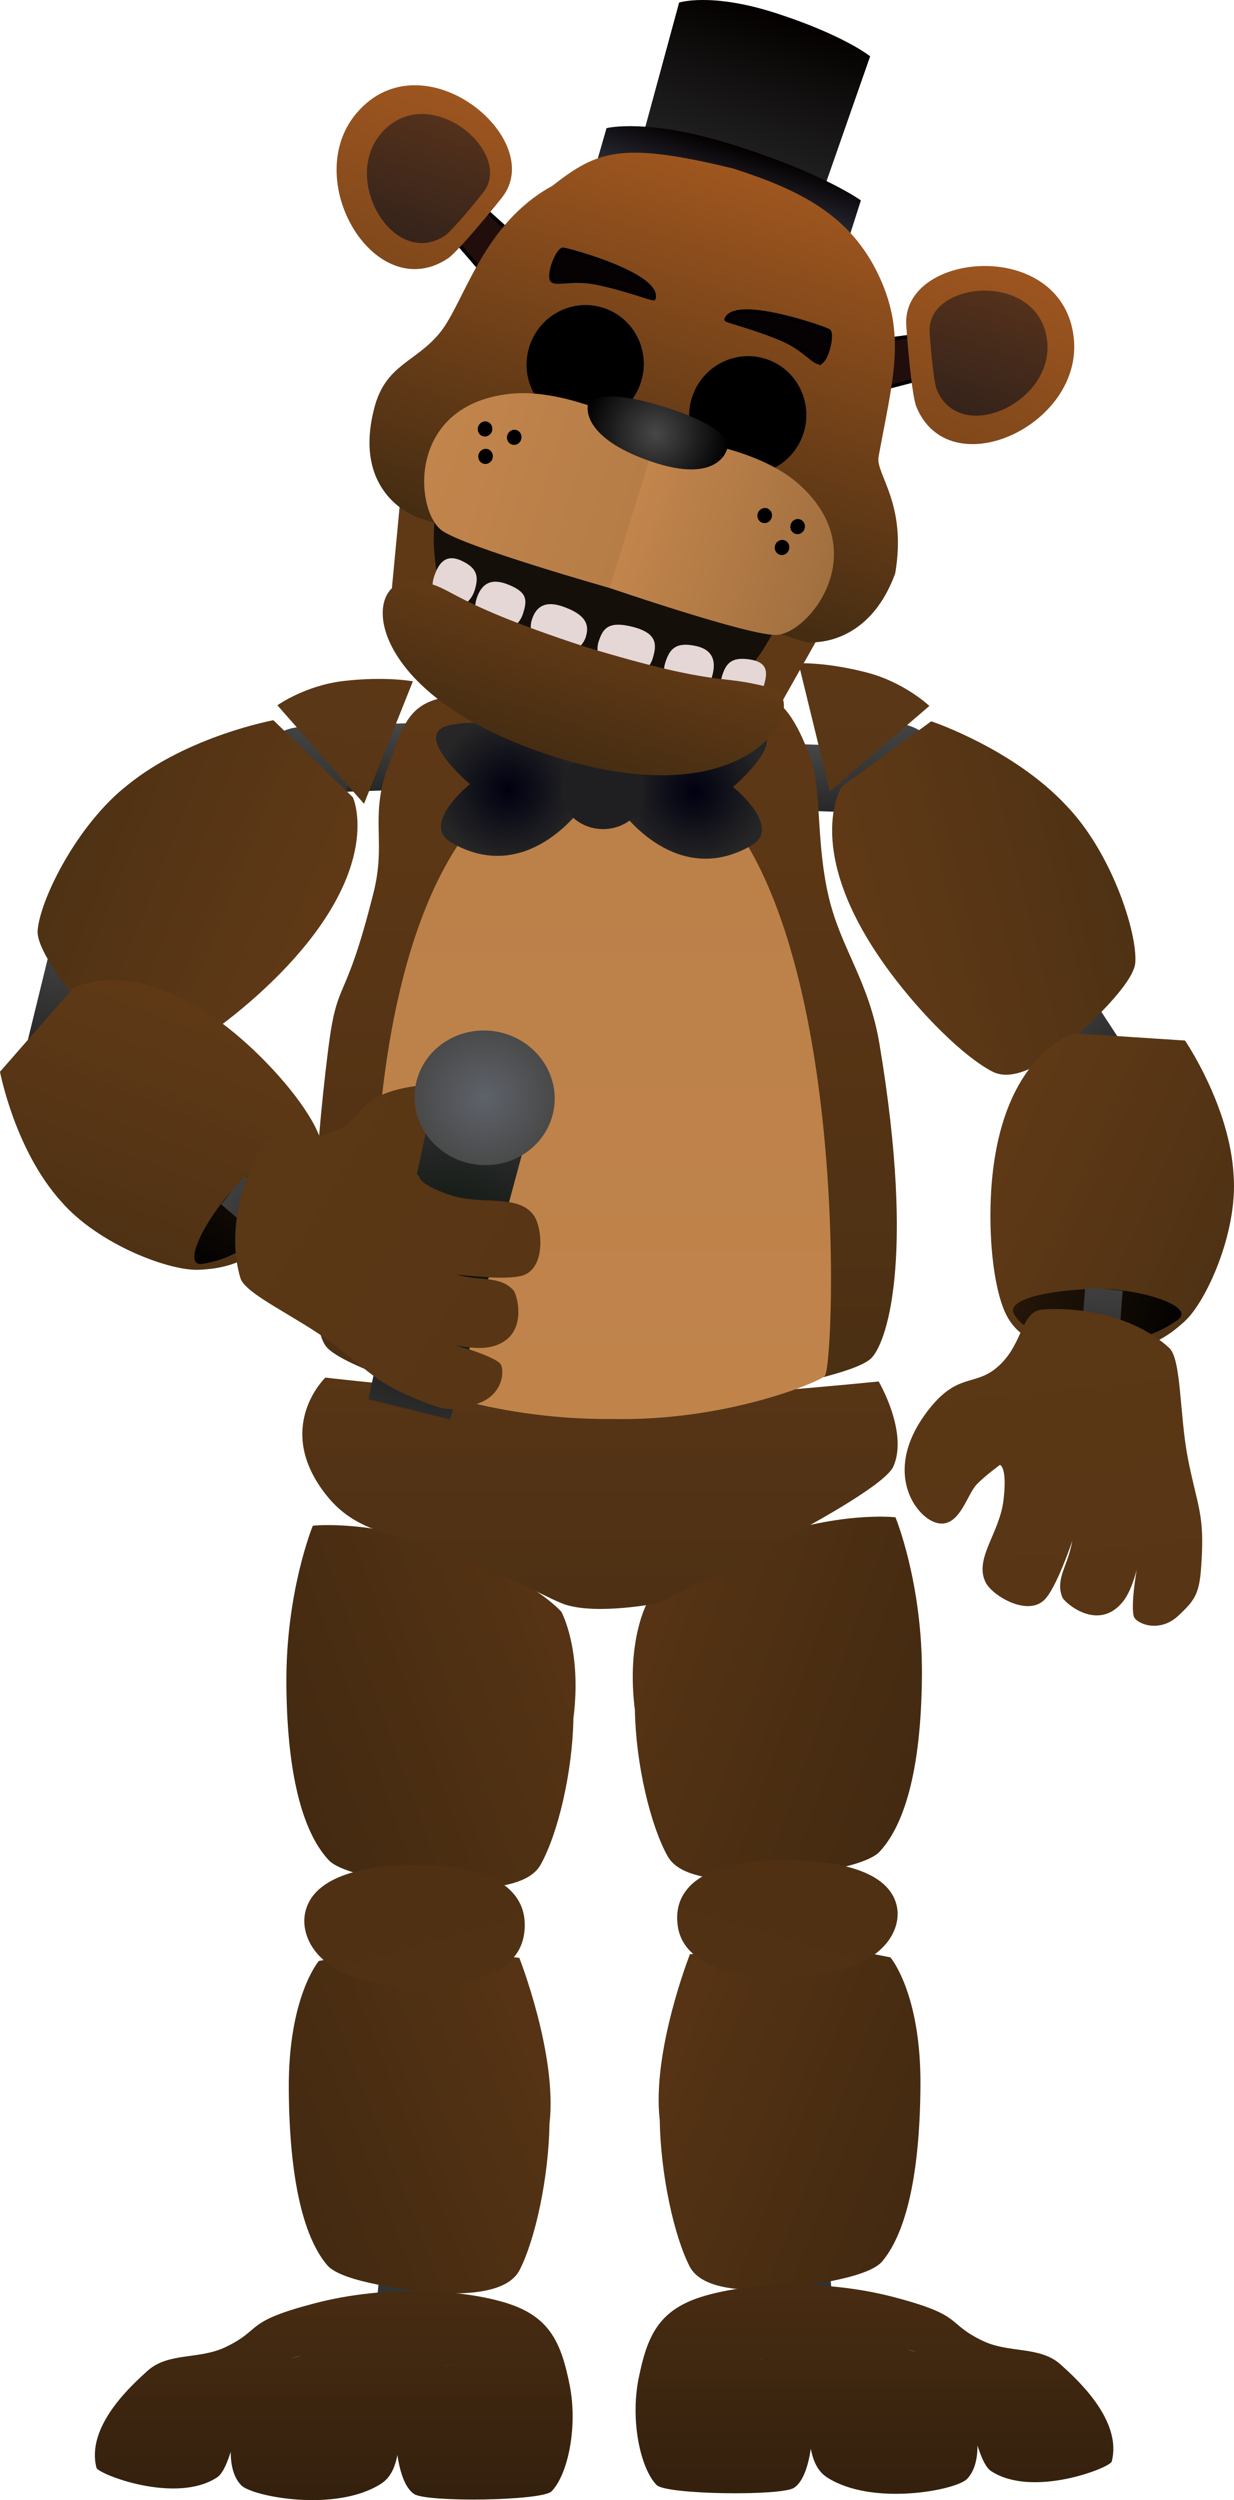 <svg version="1.1" xmlns="http://www.w3.org/2000/svg" xmlns:xlink="http://www.w3.org/1999/xlink" width="170.709" height="345.596" viewBox="0,0,170.709,345.596"><defs><linearGradient x1="296.035" y1="102.076" x2="296.035" y2="111.923" gradientUnits="userSpaceOnUse" id="color-1"><stop offset="0" stop-color="#484848"/><stop offset="1" stop-color="#262626"/></linearGradient><linearGradient x1="299.52" y1="307.184" x2="298.059" y2="327.421" gradientUnits="userSpaceOnUse" id="color-2"><stop offset="0" stop-color="#424242"/><stop offset="1" stop-color="#282828"/></linearGradient><linearGradient x1="350.566" y1="305.612" x2="352.027" y2="325.849" gradientUnits="userSpaceOnUse" id="color-3"><stop offset="0" stop-color="#424242"/><stop offset="1" stop-color="#282828"/></linearGradient><linearGradient x1="334.052" y1="288.592" x2="368.242" y2="302.154" gradientUnits="userSpaceOnUse" id="color-4"><stop offset="0" stop-color="#553314"/><stop offset="1" stop-color="#432a11"/></linearGradient><linearGradient x1="316.141" y1="289.092" x2="281.951" y2="302.654" gradientUnits="userSpaceOnUse" id="color-5"><stop offset="0" stop-color="#553314"/><stop offset="1" stop-color="#432a11"/></linearGradient><linearGradient x1="330.749" y1="231.925" x2="368.389" y2="245.487" gradientUnits="userSpaceOnUse" id="color-6"><stop offset="0" stop-color="#553314"/><stop offset="1" stop-color="#432a11"/></linearGradient><linearGradient x1="319.313" y1="233.092" x2="281.673" y2="246.654" gradientUnits="userSpaceOnUse" id="color-7"><stop offset="0" stop-color="#553314"/><stop offset="1" stop-color="#432a11"/></linearGradient><linearGradient x1="324.456" y1="192.808" x2="324.456" y2="224.786" gradientUnits="userSpaceOnUse" id="color-8"><stop offset="0" stop-color="#573515"/><stop offset="1" stop-color="#4d3014"/></linearGradient><linearGradient x1="356.94" y1="105.076" x2="356.94" y2="114.923" gradientUnits="userSpaceOnUse" id="color-9"><stop offset="0" stop-color="#484848"/><stop offset="1" stop-color="#262626"/></linearGradient><linearGradient x1="365.284" y1="102.396" x2="365.284" y2="115.521" gradientUnits="userSpaceOnUse" id="color-10"><stop offset="0" stop-color="#434343"/><stop offset="1" stop-color="#2a2a2a"/></linearGradient><linearGradient x1="388.535" y1="138.59" x2="395.719" y2="149.924" gradientUnits="userSpaceOnUse" id="color-11"><stop offset="0" stop-color="#424242"/><stop offset="1" stop-color="#282828"/></linearGradient><linearGradient x1="361.504" y1="131.11" x2="394.957" y2="122.904" gradientUnits="userSpaceOnUse" id="color-12"><stop offset="0" stop-color="#5f3916"/><stop offset="1" stop-color="#4f3214"/></linearGradient><linearGradient x1="379.925" y1="160.835" x2="410.751" y2="174.479" gradientUnits="userSpaceOnUse" id="color-13"><stop offset="0" stop-color="#5f3916"/><stop offset="1" stop-color="#4f3214"/></linearGradient><linearGradient x1="381.226" y1="168.302" x2="409.215" y2="177.653" gradientUnits="userSpaceOnUse" id="color-14"><stop offset="0" stop-color="#2c1b0b"/><stop offset="1" stop-color="#000000"/></linearGradient><linearGradient x1="394.494" y1="178.721" x2="393.284" y2="192.085" gradientUnits="userSpaceOnUse" id="color-15"><stop offset="0" stop-color="#424242"/><stop offset="1" stop-color="#292929"/></linearGradient><linearGradient x1="384.529" y1="183.511" x2="389.004" y2="228.345" gradientUnits="userSpaceOnUse" id="color-16"><stop offset="0" stop-color="#5a3715"/><stop offset="1" stop-color="#583615"/></linearGradient><linearGradient x1="360.973" y1="94.062" x2="360.973" y2="111.767" gradientUnits="userSpaceOnUse" id="color-17"><stop offset="0" stop-color="#5b3716"/><stop offset="1" stop-color="#583615"/></linearGradient><linearGradient x1="325.108" y1="96.597" x2="325.108" y2="198.353" gradientUnits="userSpaceOnUse" id="color-18"><stop offset="0" stop-color="#603916"/><stop offset="1" stop-color="#4a2f13"/></linearGradient><linearGradient x1="324.852" y1="106.714" x2="324.852" y2="198.25" gradientUnits="userSpaceOnUse" id="color-19"><stop offset="0" stop-color="#bb8049"/><stop offset="1" stop-color="#c0844b"/></linearGradient><radialGradient cx="311.798" cy="111.497" r="10.022" gradientUnits="userSpaceOnUse" id="color-20"><stop offset="0" stop-color="#000011"/><stop offset="1" stop-color="#262626"/></radialGradient><radialGradient cx="337.52" cy="111.886" r="10.022" gradientUnits="userSpaceOnUse" id="color-21"><stop offset="0" stop-color="#000011"/><stop offset="1" stop-color="#262626"/></radialGradient><linearGradient x1="350.389" y1="257.944" x2="343.637" y2="281.13" gradientUnits="userSpaceOnUse" id="color-22"><stop offset="0" stop-color="#4f3013"/><stop offset="1" stop-color="#503113"/></linearGradient><linearGradient x1="298.791" y1="258.547" x2="305.543" y2="282.69" gradientUnits="userSpaceOnUse" id="color-23"><stop offset="0" stop-color="#4f3013"/><stop offset="1" stop-color="#503113"/></linearGradient><linearGradient x1="287.626" y1="319.071" x2="287.626" y2="347.972" gradientUnits="userSpaceOnUse" id="color-24"><stop offset="0" stop-color="#482c12"/><stop offset="1" stop-color="#33200d"/></linearGradient><linearGradient x1="362.426" y1="318.204" x2="362.426" y2="347.106" gradientUnits="userSpaceOnUse" id="color-25"><stop offset="0" stop-color="#482c12"/><stop offset="1" stop-color="#33200d"/></linearGradient><linearGradient x1="278.425" y1="160.03" x2="316.881" y2="183.507" gradientUnits="userSpaceOnUse" id="color-26"><stop offset="0" stop-color="#5a3715"/><stop offset="1" stop-color="#583615"/></linearGradient><radialGradient cx="303.165" cy="178.323" r="20" gradientUnits="userSpaceOnUse" id="color-27"><stop offset="0" stop-color="#010e05"/><stop offset="1" stop-color="#2b2b2b"/></radialGradient><radialGradient cx="308.497" cy="154.131" r="9.7" gradientUnits="userSpaceOnUse" id="color-28"><stop offset="0" stop-color="#5e626a"/><stop offset="1" stop-color="#494949"/></radialGradient><linearGradient x1="284.179" y1="102.943" x2="282.345" y2="115.939" gradientUnits="userSpaceOnUse" id="color-29"><stop offset="0" stop-color="#434343"/><stop offset="1" stop-color="#2a2a2a"/></linearGradient><linearGradient x1="250.86" y1="133.642" x2="247.848" y2="146.718" gradientUnits="userSpaceOnUse" id="color-30"><stop offset="0" stop-color="#424242"/><stop offset="1" stop-color="#282828"/></linearGradient><linearGradient x1="283.911" y1="131.902" x2="251.932" y2="119.104" gradientUnits="userSpaceOnUse" id="color-31"><stop offset="0" stop-color="#5f3916"/><stop offset="1" stop-color="#4f3214"/></linearGradient><linearGradient x1="269.788" y1="142.823" x2="257.682" y2="174.284" gradientUnits="userSpaceOnUse" id="color-32"><stop offset="0" stop-color="#5f3916"/><stop offset="1" stop-color="#4f3214"/></linearGradient><linearGradient x1="274.157" y1="149.016" x2="261.014" y2="175.438" gradientUnits="userSpaceOnUse" id="color-33"><stop offset="0" stop-color="#2c1b0b"/><stop offset="1" stop-color="#000000"/></linearGradient><linearGradient x1="272.166" y1="165.768" x2="282.483" y2="174.348" gradientUnits="userSpaceOnUse" id="color-34"><stop offset="0" stop-color="#424242"/><stop offset="1" stop-color="#292929"/></linearGradient><linearGradient x1="289.612" y1="95.293" x2="287.139" y2="112.824" gradientUnits="userSpaceOnUse" id="color-35"><stop offset="0" stop-color="#5b3716"/><stop offset="1" stop-color="#583615"/></linearGradient><linearGradient x1="278.142" y1="159.99" x2="316.598" y2="183.467" gradientUnits="userSpaceOnUse" id="color-36"><stop offset="0" stop-color="#5a3715"/><stop offset="1" stop-color="#583615"/></linearGradient><linearGradient x1="381.381" y1="39.558" x2="373.887" y2="63.571" gradientUnits="userSpaceOnUse" id="color-37"><stop offset="0" stop-color="#9d551f"/><stop offset="1" stop-color="#80481b"/></linearGradient><linearGradient x1="349.307" y1="4.235" x2="342.343" y2="26.549" gradientUnits="userSpaceOnUse" id="color-38"><stop offset="0" stop-color="#040000"/><stop offset="1" stop-color="#242424"/></linearGradient><linearGradient x1="343.711" y1="22.655" x2="341.067" y2="31.126" gradientUnits="userSpaceOnUse" id="color-39"><stop offset="0" stop-color="#040000"/><stop offset="1" stop-color="#303240"/></linearGradient><linearGradient x1="343.131" y1="25.749" x2="325.405" y2="82.549" gradientUnits="userSpaceOnUse" id="color-40"><stop offset="0" stop-color="#9f561f"/><stop offset="1" stop-color="#442c12"/></linearGradient><linearGradient x1="301.101" y1="63.85" x2="329.394" y2="72.68" gradientUnits="userSpaceOnUse" id="color-41"><stop offset="0" stop-color="#c2854c"/><stop offset="1" stop-color="#b67d47"/></linearGradient><linearGradient x1="329.193" y1="72.617" x2="356.668" y2="81.191" gradientUnits="userSpaceOnUse" id="color-42"><stop offset="0" stop-color="#c2854c"/><stop offset="1" stop-color="#a16f3f"/></linearGradient><radialGradient cx="332.134" cy="62.305" r="10.104" gradientUnits="userSpaceOnUse" id="color-43"><stop offset="0" stop-color="#484848"/><stop offset="1" stop-color="#000000"/></radialGradient><linearGradient x1="303.355" y1="14.998" x2="295.861" y2="39.011" gradientUnits="userSpaceOnUse" id="color-44"><stop offset="0" stop-color="#9d551f"/><stop offset="1" stop-color="#80481b"/></linearGradient><linearGradient x1="302.981" y1="18.722" x2="297.721" y2="35.576" gradientUnits="userSpaceOnUse" id="color-45"><stop offset="0" stop-color="#54311b"/><stop offset="1" stop-color="#35231b"/></linearGradient><linearGradient x1="380.271" y1="42.843" x2="375.011" y2="59.697" gradientUnits="userSpaceOnUse" id="color-46"><stop offset="0" stop-color="#54311b"/><stop offset="1" stop-color="#35231b"/></linearGradient><linearGradient x1="323.233" y1="89.71" x2="317.87" y2="106.894" gradientUnits="userSpaceOnUse" id="color-47"><stop offset="0" stop-color="#623a16"/><stop offset="1" stop-color="#462d12"/></linearGradient></defs><g transform="translate(-241.455,-2.376)"><g data-paper-data="{&quot;isPaintingLayer&quot;:true}" fill-rule="nonzero" stroke-linejoin="miter" stroke-miterlimit="10" stroke-dasharray="" stroke-dashoffset="0" style="mix-blend-mode: normal"><path d="M285.906,102.753l20.045,-0.677l0.212,9.161l-19.828,0.687z" fill="url(#color-1)" stroke="#000000" stroke-width="0" stroke-linecap="butt"/><path d="M292.907,328.164l1.575,-17.45l10.269,-1.296l-1.54,17.259z" data-paper-data="{&quot;index&quot;:null}" fill="url(#color-2)" stroke="#000000" stroke-width="0" stroke-linecap="butt"/><path d="M346.875,325.106l-1.54,-17.259l10.269,1.296l1.575,17.45z" data-paper-data="{&quot;index&quot;:null}" fill="url(#color-3)" stroke="#000000" stroke-width="0" stroke-linecap="butt"/><path d="M363.475,315.003c-2.081,2.46 -12.067,3.454 -12.067,3.454c0,0 -12.06,2.069 -14.554,-2.791c-2.162,-4.214 -4.02,-12.733 -4.135,-20.25c-1.096,-9.511 4.178,-22.897 4.178,-22.897l16.351,-1.818l11.384,2.249c0,0 4.244,4.921 4.157,17.735c-0.093,13.657 -2.409,20.885 -5.314,24.319z" data-paper-data="{&quot;index&quot;:null}" fill="url(#color-4)" stroke="#000000" stroke-width="0" stroke-linecap="round"/><path d="M286.718,315.503c-2.905,-3.434 -5.221,-10.661 -5.314,-24.319c-0.087,-12.814 4.157,-17.735 4.157,-17.735l11.384,-2.249l16.351,1.818c0,0 5.274,13.386 4.178,22.897c-0.116,7.517 -1.973,16.036 -4.135,20.25c-2.494,4.861 -14.554,2.791 -14.554,2.791c0,0 -9.986,-0.995 -12.067,-3.454z" fill="url(#color-5)" stroke="#000000" stroke-width="0" stroke-linecap="round"/><path d="M349.857,261.791c0,0 -13.276,2.069 -16.022,-2.791c-2.381,-4.214 -4.425,-12.733 -4.552,-20.25c-1.206,-9.511 1.664,-14.73 1.664,-14.73c0,0 3.694,-4.341 14.698,-8.485c11.642,-4.384 19.689,-3.418 19.689,-3.418c0,0 3.755,9.088 3.659,21.901c-0.102,13.657 -2.652,20.885 -5.85,24.319c-2.291,2.46 -13.284,3.454 -13.284,3.454z" data-paper-data="{&quot;index&quot;:null}" fill="url(#color-6)" stroke="#000000" stroke-width="0" stroke-linecap="round"/><path d="M286.921,259.503c-3.198,-3.434 -5.748,-10.661 -5.85,-24.319c-0.096,-12.814 3.659,-21.901 3.659,-21.901c0,0 8.047,-0.967 19.689,3.418c11.003,4.144 14.698,8.485 14.698,8.485c0,0 2.871,5.22 1.664,14.73c-0.127,7.517 -2.172,16.036 -4.552,20.25c-2.746,4.861 -16.022,2.791 -16.022,2.791c0,0 -10.993,-0.995 -13.284,-3.454z" fill="url(#color-7)" stroke="#000000" stroke-width="0" stroke-linecap="round"/><path d="M363.008,193.342c0,0 4.12,6.984 2.044,11.733c-1.925,4.403 -32.697,18.933 -32.697,18.933c0,0 -8.098,1.608 -12.633,0.2c-1.707,-0.53 -6.068,-3.015 -12.234,-5.658c-10.214,-4.379 -16.16,-3.498 -20.928,-9.542c-7.335,-9.3 -0.093,-16.2 -0.093,-16.2c0,0 25.758,2.933 38.659,3.023c12.605,0.088 37.881,-2.49 37.881,-2.49z" fill="url(#color-8)" stroke="#000000" stroke-width="0" stroke-linecap="round"/><g data-paper-data="{&quot;index&quot;:null}" stroke-width="0"><path d="M366.64,114.923l-19.828,-0.687l0.212,-9.161l20.045,0.677z" fill="url(#color-9)" stroke="#000000" stroke-linecap="butt"/><path d="M371.784,108.959c0,3.624 -2.91,6.562 -6.5,6.562c-3.59,0 -6.5,-2.938 -6.5,-6.562c0,-3.624 2.91,-6.562 6.5,-6.562c3.59,0 6.5,2.938 6.5,6.562z" fill="url(#color-10)" stroke="none" stroke-linecap="butt"/><path d="M393.515,151.32l-6.238,-9.562l4.331,-2.893l6.314,9.661z" fill="url(#color-11)" stroke="#000000" stroke-linecap="butt"/><path d="M378.726,150.499c-3.988,-2.075 -9.801,-7.89 -14.081,-13.636c-12.532,-16.823 -6.743,-25.765 -6.743,-25.765l12.378,-9.016c0,0 11.355,3.781 18.694,11.659c6.209,6.42 9.824,17.455 9.539,21.696c-0.204,3.038 -7.325,9.347 -7.325,9.347c0,0 -7.863,8.107 -12.462,5.714z" fill="url(#color-12)" stroke="#000000" stroke-linecap="round"/><path d="M380.527,183.852c-1.701,-3.694 -2.376,-10.97 -1.926,-17.318c1.316,-18.587 11.514,-21.32 11.514,-21.32l15.272,0.999c0,0 6.218,9.079 6.723,18.627c0.586,7.912 -3.791,17.46 -6.75,20.169c-2.12,1.941 -5.322,4.464 -11.828,4.29c-6.507,-0.174 -11.043,-1.186 -13.005,-5.447z" fill="url(#color-13)" stroke="#000000" stroke-linecap="round"/><path d="M381.772,184.077c-1.544,-2.532 7.555,-3.691 12.719,-3.51c5.164,0.182 12.516,2.446 9.829,4.303c-1.925,1.33 -4.832,3.059 -10.74,2.94c-5.908,-0.119 -10.027,-0.813 -11.808,-3.733z" fill="url(#color-14)" stroke="#000000" stroke-linecap="round"/><path d="M390.685,191.849l0.88,-11.382c0,0 1.618,-0.026 2.426,0.057c0.91,0.093 2.771,0.289 2.771,0.289l-0.88,11.507z" fill="url(#color-15)" stroke="#000000" stroke-linecap="butt"/><path d="M379.788,191.032c3.281,-3.152 2.92,-7.353 5.809,-7.627c3.736,-0.355 12.079,0.26 17.595,5.286c1.721,1.568 1.423,9.353 2.608,15.362c1.186,6.009 2.163,7.468 1.933,12.906c-0.231,5.438 -0.562,6.245 -3.272,8.767c-2.709,2.522 -5.968,1.022 -6.181,0.033c-0.551,-2.555 1.168,-10.305 1.168,-10.305c0,0 -0.644,5.896 -2.704,8.389c-3.425,4.146 -8.005,0.074 -8.315,-0.638c-0.78,-1.792 0.051,-3.529 0.61,-5.074c0.528,-1.458 0.764,-2.775 0.764,-2.775c0,0 -2.182,6.519 -3.865,8.171c-2.383,2.34 -7.211,-0.593 -8.119,-2.384c-1.664,-3.285 1.897,-6.757 2.455,-11.379c0.559,-4.622 -0.489,-4.894 -0.489,-4.894c0,0 -2.146,1.577 -3.224,2.709c-1.401,1.472 -2.459,6.334 -5.73,5.25c-2.879,-0.954 -7.479,-7.386 -0.758,-15.781c4.088,-5.106 6.433,-2.865 9.714,-6.017z" fill="url(#color-16)" stroke="#000000" stroke-linecap="round"/><path d="M351.924,94.062c0,0 3.814,-0.187 9.466,1.286c5.224,1.361 8.631,4.615 8.631,4.615l-13.77,11.803z" fill="url(#color-17)" stroke="#000000" stroke-linecap="round"/></g><path d="M347.875,98.976c2.478,0.42 4.839,5.332 6,9.25c1.161,3.918 0.538,11.125 2.25,18.25c1.712,7.125 5.537,11.513 7,20.25c5.073,30.294 0.837,41.693 -1.25,43.5c-2.202,1.907 -11.164,3.654 -19.75,5.433c-5.265,1.091 -3.154,2.182 -15.25,2.667c-8.589,0.344 -10.66,-1.292 -17.417,-1.917c-6.939,-0.642 -20.615,-5.188 -22.833,-7.833c-3.134,-3.738 -1.695,-25.986 0.25,-41.286c1.284,-10.097 2.243,-5.546 6.25,-21.5c1.743,-6.941 -0.41,-10.029 1.75,-16.75c2.18,-5.322 2.434,-9.201 8,-10.25c5.566,-1.049 27.874,-2.716 45,0.186z" fill="url(#color-18)" stroke="#000000" stroke-width="0" stroke-linecap="round"/><path d="M355.544,192.594c-1.112,0.963 -13.777,6.257 -29.408,5.935c-17.312,0.139 -30.281,-5.501 -31.116,-6.497c-2.449,-2.92 -7.807,-84.271 30.47,-85.31c34.692,-0.942 31.684,84.46 30.053,85.872z" data-paper-data="{&quot;index&quot;:null}" fill="url(#color-19)" stroke="#000000" stroke-width="0" stroke-linecap="round"/><path d="M321.819,114.159c0,0 -7.559,10.711 -17.917,4.694c-4.36,-2.533 2.556,-8.083 2.556,-8.083c0,0 -8.181,-6.887 -2.917,-8.111c8.71,-2.026 18,5.333 18,5.333z" fill="url(#color-20)" stroke="#000000" stroke-width="0" stroke-linecap="round"/><path d="M327.776,108.382c0,0 9.29,-7.359 18,-5.333c5.264,1.224 -2.917,8.111 -2.917,8.111c0,0 6.916,5.551 2.556,8.083c-10.358,6.017 -17.917,-4.694 -17.917,-4.694z" data-paper-data="{&quot;index&quot;:null}" fill="url(#color-21)" stroke="#000000" stroke-width="0" stroke-linecap="round"/><path d="M330.722,111.652c0,2.946 -2.612,5.333 -5.833,5.333c-3.222,0 -5.833,-2.388 -5.833,-5.333c0,-2.946 2.612,-5.333 5.833,-5.333c3.222,0 5.833,2.388 5.833,5.333z" fill="#1f1f22" stroke="#000000" stroke-width="0" stroke-linecap="butt"/><path d="M351.078,275.612c-6.668,0.181 -15.198,-0.969 -15.895,-7.24c-0.698,-6.271 5.891,-8.806 14.102,-8.88c8.885,-0.08 15.454,1.834 16.277,6.602c0.591,3.427 -2.33,9.187 -14.483,9.518z" data-paper-data="{&quot;index&quot;:null}" fill="url(#color-22)" stroke="#000000" stroke-width="0" stroke-linecap="round"/><path d="M283.62,267.034c0.822,-4.965 7.392,-6.958 16.277,-6.875c8.211,0.077 14.8,2.717 14.102,9.247c-0.698,6.53 -9.228,7.728 -15.895,7.539c-12.153,-0.344 -15.074,-6.342 -14.483,-9.911z" data-paper-data="{&quot;index&quot;:null}" fill="url(#color-23)" stroke="#000000" stroke-width="0" stroke-linecap="round"/><path d="M303.875,329.265c0,0 -5.342,1.19 -6.464,5.071c-1.046,3.619 -0.004,9.28 -3.214,11.357c-6.25,4.043 -17.903,1.79 -19.393,0.214c-2.815,-2.976 -0.866,-10.006 0.643,-13.25c1.509,-3.244 7.679,-4.643 7.679,-4.643c0,0 -4.574,0.775 -6.964,4.893c-1.804,3.107 -2.66,10.61 -4.679,11.929c-5.754,3.758 -16.458,-0.476 -16.679,-1.321c-1.493,-5.716 4.851,-11.416 7.036,-13.393c2.897,-2.622 7.106,-1.535 10.786,-3.286c5.253,-2.499 2.37,-3.462 12.375,-6.071c10.005,-2.61 20.721,-1.878 26.625,0c5.904,1.878 7.456,5.462 8.625,11.25c1.169,5.788 -0.225,12.44 -2.5,14.75c-1.302,1.322 -17.214,1.538 -19,0.375c-2.674,-1.741 -3.031,-9.994 -2.071,-13.054c1.041,-3.321 7.196,-4.821 7.196,-4.821z" fill="url(#color-24)" stroke="#000000" stroke-width="0" stroke-linecap="round"/><path d="M346.176,328.398c0,0 6.155,1.5 7.196,4.821c0.959,3.06 0.603,11.313 -2.071,13.054c-1.786,1.163 -17.698,0.947 -19,-0.375c-2.275,-2.31 -3.669,-8.962 -2.5,-14.75c1.169,-5.788 2.721,-9.372 8.625,-11.25c5.904,-1.878 16.62,-2.61 26.625,0c10.005,2.61 7.122,3.572 12.375,6.071c3.68,1.751 7.888,0.664 10.786,3.286c2.185,1.977 8.529,7.677 7.036,13.393c-0.221,0.846 -10.924,5.079 -16.679,1.321c-2.018,-1.318 -2.875,-8.821 -4.679,-11.929c-2.39,-4.118 -6.964,-4.893 -6.964,-4.893c0,0 6.17,1.398 7.679,4.643c1.509,3.244 3.457,10.274 0.643,13.25c-1.49,1.575 -13.143,3.829 -19.393,-0.214c-3.21,-2.077 -2.168,-7.738 -3.214,-11.357c-1.122,-3.882 -6.464,-5.071 -6.464,-5.071z" data-paper-data="{&quot;index&quot;:null}" fill="url(#color-25)" stroke="#000000" stroke-width="0" stroke-linecap="round"/><g stroke-width="0"><path d="M296.892,152.877c10.479,-2.415 14.28,4.519 13.891,7.527c-0.442,3.418 -5.282,2.262 -7.215,2.887c-1.488,0.48 -3.839,1.73 -3.839,1.73c0,0 -0.21,1.061 4.198,2.562c4.407,1.501 9.08,-0.202 11.318,2.722c1.22,1.594 1.77,7.217 -1.373,8.35c-2.219,0.799 -9.039,-0.062 -9.039,-0.062c0,0 1.29,0.358 2.832,0.515c1.634,0.166 3.56,0.171 4.836,1.651c0.507,0.588 2.19,6.481 -3.031,7.769c-3.14,0.775 -8.732,-1.202 -8.732,-1.202c0,0 7.729,1.812 9.792,3.417c0.798,0.621 0.737,4.208 -2.711,5.555c-3.448,1.347 -4.319,1.296 -9.319,-0.854c-5,-2.15 -5.89,-3.664 -10.791,-7.339c-4.901,-3.675 -12.044,-6.781 -12.711,-9.012c-2.136,-7.15 0.927,-14.934 2.868,-18.146c1.5,-2.484 5.129,-0.337 9.392,-1.926c4.263,-1.59 3.261,-4.675 9.635,-6.144z" fill="url(#color-26)" stroke="#000000" stroke-linecap="round"/><g stroke="#000000"><path d="M313.855,161.249l-10.117,37.353l-11.319,-2.809l8.193,-38.028z" fill="url(#color-27)" stroke-linecap="round"/><path d="M318.102,155.486c-0.718,5.086 -5.599,8.602 -10.904,7.854c-5.305,-0.748 -9.023,-5.478 -8.306,-10.564c0.718,-5.086 5.599,-8.602 10.904,-7.854c5.305,0.748 9.023,5.478 8.306,10.564z" fill="url(#color-28)" stroke-linecap="butt"/></g><path d="M284.179,102.943c3.555,0.501 6.026,3.817 5.52,7.406c-0.506,3.589 -3.798,6.092 -7.353,5.59c-3.555,-0.501 -6.026,-3.817 -5.52,-7.406c0.506,-3.589 3.798,-6.092 7.353,-5.59z" fill="url(#color-29)" stroke="none" stroke-linecap="butt"/><path d="M245.306,146.132l2.747,-11.209l5.046,1.29l-2.708,11.09z" fill="url(#color-30)" stroke="#000000" stroke-linecap="butt"/><path d="M252.607,141.297c0,0 -6.17,-7.242 -5.947,-10.278c0.311,-4.239 5.431,-14.66 12.476,-20.151c8.368,-6.776 20.14,-8.934 20.14,-8.934l10.998,10.656c0,0 4.484,9.663 -10.276,24.57c-5.041,5.091 -11.61,10.038 -15.848,11.535c-4.889,1.727 -11.542,-7.399 -11.542,-7.399z" fill="url(#color-31)" stroke="#000000" stroke-linecap="round"/><path d="M280.334,172.557c-4.471,4.73 -8.518,5.215 -11.389,5.346c-4.008,0.183 -13.859,-3.46 -19.048,-9.462c-6.404,-7.1 -8.442,-17.913 -8.442,-17.913l10.077,-11.52c0,0 9.136,-5.291 23.227,6.902c4.812,4.164 9.488,9.779 10.902,13.592c1.632,4.398 -0.855,8.325 -5.326,13.055z" fill="url(#color-32)" stroke="#000000" stroke-linecap="round"/><path d="M279.246,171.54c-4.087,4.267 -7.364,5.105 -9.665,5.529c-3.212,0.592 0.376,-6.213 3.894,-9.998c3.518,-3.785 10.764,-9.409 11.466,-6.528c0.81,3.323 -1.608,6.73 -5.695,10.998z" fill="url(#color-33)" stroke="#000000" stroke-linecap="round"/><path d="M280.815,176.354l-8.77,-7.503c0,0 1.175,-1.455 1.752,-2.166c0.512,-0.631 1.673,-1.758 1.673,-1.758l8.681,7.414z" fill="url(#color-34)" stroke="#000000" stroke-linecap="butt"/><path d="M291.814,113.483l-11.986,-13.611c0,0 3.829,-2.746 9.192,-3.364c5.803,-0.669 9.553,0.049 9.553,0.049z" fill="url(#color-35)" stroke="#000000" stroke-linecap="round"/><path d="M299.445,164.98c0,0 -0.21,1.061 4.198,2.562c4.407,1.501 9.08,-0.202 11.318,2.722c1.22,1.594 1.77,7.217 -1.373,8.35c-2.219,0.799 -9.039,-0.062 -9.039,-0.062c0,0 1.29,0.358 2.832,0.515c1.634,0.166 3.56,0.171 4.836,1.651c0.507,0.588 2.19,6.481 -3.031,7.769c-3.14,0.775 -8.732,-1.202 -8.732,-1.202c0,0 7.729,1.812 9.792,3.417c0.798,0.621 0.737,4.208 -2.711,5.555c-3.448,1.347 -4.319,1.296 -9.319,-0.854c-5,-2.15 -5.89,-3.664 -10.791,-7.339c-4.901,-3.675 -12.044,-6.781 -12.711,-9.012c-2.136,-7.15 0.927,-14.934 2.868,-18.146c1.5,-2.484 5.129,-0.337 9.392,-1.926c4.263,-1.59 12.471,6 12.471,6z" fill="url(#color-36)" stroke="#000000" stroke-linecap="round"/></g><g><path d="M295.529,85.166l1.446,-15.262l59.175,17.944l-7.445,13.173z" fill="#5f3916" stroke="#000000" stroke-width="0" stroke-linecap="round"/><path d="M302.769,86.943c0,0 -1.243,-6.313 -1.312,-9.524c-0.074,-3.444 0.88,-10.489 0.88,-10.489l50.05,15.096c0,0 -3.438,7.192 -5.479,10.321c-1.771,2.716 -6.072,7.392 -6.072,7.392z" fill="#150f09" stroke="none" stroke-width="0" stroke-linecap="butt"/><path d="M305.294,79.884c2.311,1.065 2.374,2.324 1.819,4.103c-0.555,1.779 -2.27,2.827 -3.829,2.34c-1.56,-0.487 -2.374,-2.324 -1.819,-4.103c0.555,-1.779 1.502,-3.414 3.829,-2.34z" data-paper-data="{&quot;index&quot;:null}" fill="#e5d7d6" stroke="none" stroke-width="0" stroke-linecap="butt"/><path d="M313.811,87.191c-0.576,1.845 -2.485,2.891 -4.264,2.336c-1.779,-0.555 -2.755,-2.501 -2.179,-4.347c0.576,-1.845 1.754,-2.985 4.183,-2.075c2.939,1.101 2.836,2.241 2.26,4.086z" fill="#e5d7d6" stroke="none" stroke-width="0" stroke-linecap="butt"/><path d="M322.498,90.409c-0.576,1.845 -2.717,2.819 -4.782,2.174c-2.065,-0.644 -3.272,-2.663 -2.696,-4.508c0.576,-1.845 1.844,-2.765 4.473,-1.794c2.798,1.033 3.581,2.283 3.005,4.128z" fill="#e5d7d6" stroke="none" stroke-width="0" stroke-linecap="butt"/><path d="M347,97.549c-0.555,1.779 -2.27,2.827 -3.829,2.34c-1.56,-0.487 -2.374,-2.324 -1.819,-4.103c0.555,-1.779 1.362,-2.616 3.802,-2.254c2.9,0.43 2.401,2.237 1.846,4.016z" fill="#e5d7d6" stroke="none" stroke-width="0" stroke-linecap="butt"/><path d="M339.92,96.025c-0.576,1.845 -2.485,2.891 -4.264,2.336c-1.779,-0.555 -2.755,-2.501 -2.179,-4.347c0.576,-1.845 1.385,-2.972 4.264,-2.336c2.643,0.584 2.755,2.501 2.179,4.347z" fill="#e5d7d6" stroke="none" stroke-width="0" stroke-linecap="butt"/><path d="M371.803,53.96l-11.015,2.848l-0.977,-6.939l11.463,-1.486z" data-paper-data="{&quot;index&quot;:null}" fill="#220d0d" stroke="#000000" stroke-width="0.5" stroke-linecap="round"/><path d="M368.2,58.547c-0.614,-1.522 -1.266,-9.347 -1.376,-11.254c-0.589,-10.186 21.685,-12.152 23.177,1.821c1.295,12.134 -17.289,20.612 -21.8,9.434z" data-paper-data="{&quot;index&quot;:null}" fill="url(#color-37)" stroke="#000000" stroke-width="0" stroke-linecap="round"/><path d="M329.974,22.688l5.43,-19.959c0,0 4.425,-1.428 13.358,1.453c9.43,3.041 13.068,5.975 13.068,5.975l-6.797,19.448z" fill="url(#color-38)" stroke="#000000" stroke-width="0" stroke-linecap="round"/><path d="M323.737,25.718l1.623,-5.627c0,0 5.6,-1.451 17.529,2.307c12.592,3.967 17.656,7.683 17.656,7.683l-1.963,6.168z" fill="url(#color-39)" stroke="#000000" stroke-width="0" stroke-linecap="round"/><path d="M306.332,29.337l8.583,7.742l-4.751,5.152l-7.44,-8.607z" fill="#220d0d" stroke="#000000" stroke-width="0.5" stroke-linecap="round"/><path d="M299.298,73.93c0,0 -9.216,-3.003 -6.079,-15.096c1.548,-6.132 5.823,-6.369 9.159,-10.55c3.336,-4.182 5.848,-14.962 15.473,-20.208c6.229,-4.866 9.494,-6.18 25.003,-2.411c9.206,2.944 16.183,6.409 20.13,14.715c3.947,8.306 1.94,14.52 0.01,25.145c-0.436,2.401 3.964,6.403 2.303,16.118c-3.928,10.696 -12.39,9.49 -12.39,9.49z" fill="url(#color-40)" stroke="#000000" stroke-width="0" stroke-linecap="round"/><path d="M352.627,62.206c-1.348,4.32 -5.903,6.742 -10.173,5.409c-4.27,-1.333 -6.639,-5.915 -5.291,-10.235c1.348,-4.32 5.903,-6.742 10.173,-5.409c4.27,1.333 6.639,5.915 5.291,10.235z" fill="#000000" stroke="none" stroke-width="0" stroke-linecap="butt"/><path d="M330.14,55.145c-1.348,4.32 -5.903,6.742 -10.173,5.409c-4.27,-1.333 -6.639,-5.915 -5.291,-10.235c1.348,-4.32 5.903,-6.742 10.173,-5.409c4.27,1.333 6.639,5.915 5.291,10.235z" fill="#000000" stroke="none" stroke-width="0" stroke-linecap="butt"/><path d="M332.49,62.758l-6.581,20.933c0,0 -20.093,-5.679 -23.297,-7.959c-3.793,-2.699 -4.969,-17.416 9.468,-18.924c8.917,-0.932 20.411,5.951 20.411,5.951z" fill="url(#color-41)" stroke="#000000" stroke-width="0" stroke-linecap="round"/><path d="M351.876,69.227c10.648,9.337 1.462,20.82 -3.07,20.921c-3.829,0.085 -23.013,-6.494 -23.013,-6.494l6.497,-20.959c0,0 13.009,0.764 19.586,6.531z" data-paper-data="{&quot;index&quot;:null}" fill="url(#color-42)" stroke="#000000" stroke-width="0" stroke-linecap="round"/><path d="M309.588,65.766c-0.173,0.554 -0.743,0.868 -1.273,0.703c-0.53,-0.166 -0.821,-0.749 -0.648,-1.302c0.173,-0.554 0.743,-0.868 1.273,-0.703c0.53,0.166 0.821,0.749 0.648,1.302z" fill="#000000" stroke="none" stroke-width="0" stroke-linecap="butt"/><path d="M313.554,63.128c-0.173,0.554 -0.743,0.868 -1.273,0.703c-0.53,-0.166 -0.821,-0.749 -0.648,-1.302c0.173,-0.554 0.743,-0.868 1.273,-0.703c0.53,0.166 0.821,0.749 0.648,1.302z" fill="#000000" stroke="none" stroke-width="0" stroke-linecap="butt"/><path d="M309.515,61.972c-0.173,0.554 -0.743,0.868 -1.273,0.703c-0.53,-0.166 -0.821,-0.749 -0.648,-1.302c0.173,-0.554 0.743,-0.868 1.273,-0.703c0.53,0.166 0.821,0.749 0.648,1.302z" fill="#000000" stroke="none" stroke-width="0" stroke-linecap="butt"/><path d="M350.6,78.356c-0.173,0.554 -0.743,0.868 -1.273,0.703c-0.531,-0.166 -0.821,-0.749 -0.648,-1.302c0.173,-0.554 0.743,-0.868 1.273,-0.703c0.531,0.166 0.821,0.749 0.648,1.302z" fill="#000000" stroke="none" stroke-width="0" stroke-linecap="butt"/><path d="M352.758,75.467c-0.173,0.554 -0.743,0.868 -1.273,0.703c-0.531,-0.166 -0.821,-0.749 -0.648,-1.302c0.173,-0.554 0.743,-0.868 1.273,-0.703c0.531,0.166 0.821,0.749 0.648,1.302z" fill="#000000" stroke="none" stroke-width="0" stroke-linecap="butt"/><path d="M348.206,73.942c-0.173,0.554 -0.743,0.868 -1.273,0.703c-0.531,-0.166 -0.821,-0.749 -0.648,-1.302c0.173,-0.554 0.743,-0.868 1.273,-0.703c0.531,0.166 0.821,0.749 0.648,1.302z" fill="#000000" stroke="none" stroke-width="0" stroke-linecap="butt"/><path d="M322.796,58.312c0,0 0.986,-2.752 10.777,0.375c9.953,3.179 8.476,5.738 8.476,5.738c0,0 -1.08,5.01 -10.594,1.722c-9.943,-3.436 -8.659,-7.835 -8.659,-7.835z" fill="url(#color-43)" stroke="#000000" stroke-width="0" stroke-linecap="round"/><path d="M319.374,36.846c0.911,0.098 13.404,3.548 12.531,6.8c-0.047,0.174 -4.405,-1.499 -8.225,-2.21c-3.237,-0.603 -5.655,0.428 -5.945,-0.452c-0.362,-1.099 0.953,-4.211 1.638,-4.137z" fill="#060203" stroke="#000000" stroke-width="0.5" stroke-linecap="round"/><path d="M355.072,52.417c-0.739,0.559 -2.141,-1.664 -5.147,-3.009c-3.546,-1.588 -8.083,-2.691 -8.022,-2.86c1.132,-3.171 13.369,1.097 14.175,1.535c0.605,0.329 -0.083,3.637 -1.006,4.335z" data-paper-data="{&quot;index&quot;:null}" fill="#060203" stroke="#000000" stroke-width="0.5" stroke-linecap="round"/><path d="M290.831,17.955c9.174,-10.644 26.377,3.642 20.098,11.685c-1.176,1.506 -6.162,7.571 -7.533,8.474c-10.068,6.628 -20.532,-10.915 -12.565,-20.159z" fill="url(#color-44)" stroke="#000000" stroke-width="0" stroke-linecap="round"/><path d="M303.01,34.946c-7.066,4.652 -14.41,-7.661 -8.819,-14.148c6.439,-7.471 18.513,2.556 14.106,8.201c-0.825,1.057 -4.325,5.314 -5.287,5.947z" fill="url(#color-45)" stroke="#000000" stroke-width="0" stroke-linecap="round"/><path d="M331.729,93.455c-0.576,1.845 -2.717,2.819 -4.782,2.174c-2.065,-0.644 -3.272,-2.663 -2.696,-4.508c0.576,-1.845 1.334,-2.965 4.754,-2.087c3.504,0.899 3.299,2.576 2.723,4.421z" fill="#e5d7d6" stroke="none" stroke-width="0" stroke-linecap="butt"/><path d="M371.02,56.171c-0.431,-1.069 -0.889,-6.56 -0.966,-7.899c-0.414,-7.149 15.22,-8.529 16.267,1.278c0.909,8.516 -12.135,14.466 -15.301,6.621z" data-paper-data="{&quot;index&quot;:null}" fill="url(#color-46)" stroke="#000000" stroke-width="0" stroke-linecap="round"/><path d="M298.657,82.715c5.738,0.462 2.903,2.263 23.877,9.114c19.05,5.737 18.228,3.607 25.635,5.664c5.65,1.569 -2.079,18.28 -29.864,9.536c-27.17,-8.55 -27.094,-24.914 -19.648,-24.315z" fill="url(#color-47)" stroke="#000000" stroke-width="0" stroke-linecap="round"/></g></g></g></svg>